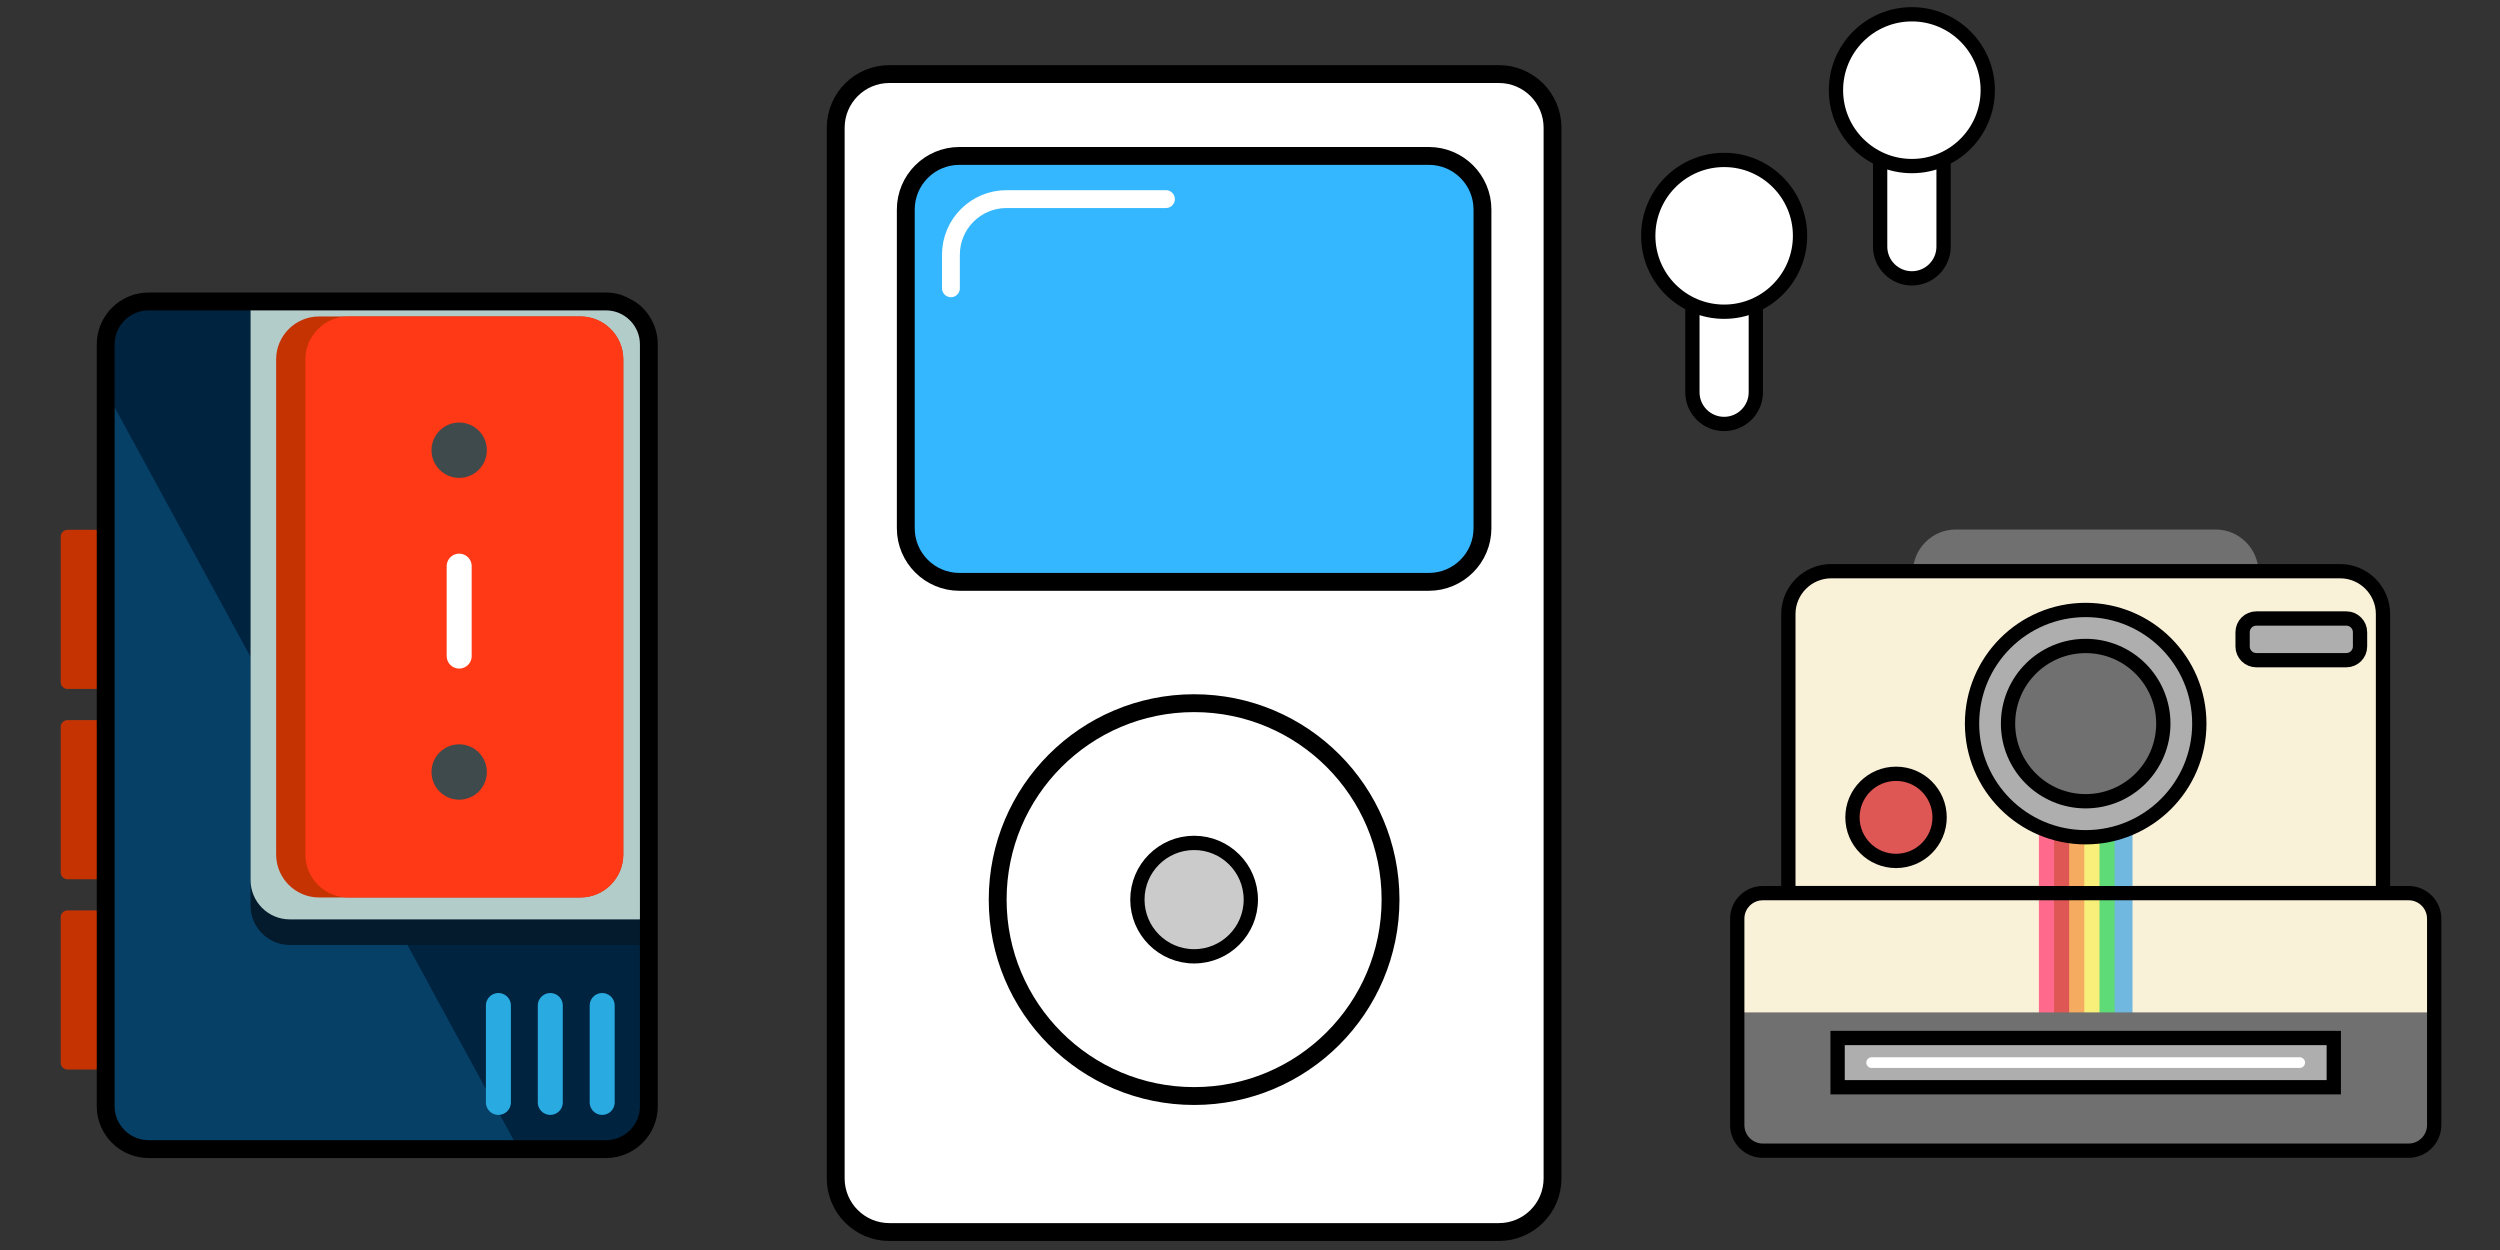 <?xml version="1.0" encoding="utf-8"?>
<!-- Generator: Adobe Illustrator 23.0.4, SVG Export Plug-In . SVG Version: 6.00 Build 0)  -->
<svg version="1.1" id="Layer_1" xmlns="http://www.w3.org/2000/svg" xmlns:xlink="http://www.w3.org/1999/xlink" x="0px" y="0px"
	 viewBox="0 0 700 350" style="enable-background:new 0 0 700 350;" xml:space="preserve">
<rect x="0" y="0" width="700" height="350" fill="#333333" stroke="none"/>
<style type="text/css">
	.st0{fill:#FFFFFF;stroke:#000000;stroke-width:5;stroke-miterlimit:10;}
	.st1{fill:#35B7FF;stroke:#000000;stroke-width:5;stroke-miterlimit:10;}
	.st2{fill:#CBCBCB;stroke:#000000;stroke-width:4;stroke-miterlimit:10;}
	.st3{fill:#FFFFFF;stroke:#000000;stroke-width:4;stroke-miterlimit:10;}
	.st4{fill:#35B7FF;stroke:#FFFFFF;stroke-width:5;stroke-linecap:round;stroke-linejoin:round;stroke-miterlimit:10;}
	.st5{fill:#C63303;}
	.st6{fill:#064066;}
	.st7{fill:#00233F;}
	.st8{fill:none;stroke:#29ABE2;stroke-width:7;stroke-linecap:round;stroke-linejoin:round;stroke-miterlimit:10;}
	.st9{fill:#031B2C;}
	.st10{fill:#B2CCCA;}
	.st11{fill:none;stroke:#000000;stroke-width:5;stroke-miterlimit:10;}
	.st12{fill:#FF3816;}
	.st13{fill:none;stroke:#FFFFFF;stroke-width:7;stroke-linecap:round;stroke-linejoin:round;stroke-miterlimit:10;}
	.st14{fill:#3F4A4C;}
	.st15{fill:#707070;}
	.st16{fill:#F9F1D8;stroke:#000000;stroke-width:4;stroke-miterlimit:10;}
	.st17{fill:#F9F1D8;}
	.st18{fill:#AEAEAE;stroke:#000000;stroke-width:4;stroke-miterlimit:10;}
	.st19{fill:#DF5754;stroke:#000000;stroke-width:4;stroke-miterlimit:10;}
	.st20{fill:#FF6A8C;stroke:#FF6A8C;stroke-width:5;stroke-miterlimit:10;}
	.st21{fill:#DF5754;stroke:#DF5754;stroke-width:5;stroke-miterlimit:10;}
	.st22{fill:#F5AC60;stroke:#F5AC60;stroke-width:5;stroke-miterlimit:10;}
	.st23{fill:#F8EF7A;stroke:#F8EF7A;stroke-width:5;stroke-miterlimit:10;}
	.st24{fill:#5EDB76;stroke:#5EDB76;stroke-width:5;stroke-miterlimit:10;}
	.st25{fill:#70B8E0;stroke:#70B8E0;stroke-width:5;stroke-miterlimit:10;}
	.st26{fill:#707070;stroke:#000000;stroke-width:4;stroke-miterlimit:10;}
	.st27{fill:none;stroke:#FFFFFF;stroke-width:3;stroke-linecap:round;stroke-linejoin:round;stroke-miterlimit:10;}
	.st28{fill:none;stroke:#000000;stroke-width:4;stroke-linecap:round;stroke-linejoin:round;stroke-miterlimit:10;}
</style>
<g>
	<path class="st0" d="M419.69,344.97H249.02c-8.29,0-15.02-6.72-15.02-15.02V35.76c0-8.29,6.72-15.02,15.02-15.02h170.67
		c8.29,0,15.02,6.72,15.02,15.02v294.2C434.71,338.25,427.98,344.97,419.69,344.97z"/>
	<path class="st1" d="M400.07,162.92H268.64c-8.29,0-15.02-6.72-15.02-15.02V58.68c0-8.29,6.72-15.02,15.02-15.02h131.43
		c8.29,0,15.02,6.72,15.02,15.02v89.23C415.09,156.2,408.36,162.92,400.07,162.92z"/>
	<circle class="st0" cx="334.35" cy="251.89" r="55"/>
	<circle class="st2" cx="334.35" cy="251.89" r="15.88"/>
	<g>
		<path class="st3" d="M473.87,84.62v25.21c0,4.91,3.98,8.88,8.88,8.88s8.88-3.98,8.88-8.88V84.62H473.87z"/>
		<circle class="st3" cx="482.76" cy="66.03" r="21.25"/>
	</g>
	<g>
		<path class="st3" d="M526.44,43.85v25.21c0,4.91,3.98,8.88,8.88,8.88c4.91,0,8.88-3.98,8.88-8.88V43.85H526.44z"/>
		<circle class="st3" cx="535.32" cy="25.25" r="21.25"/>
	</g>
	<path class="st4" d="M326.46,55.75h-44.63c-8.6,0-15.57,6.97-15.57,15.57v9.4"/>
</g>
<g>
	<path class="st5" d="M26.72,192.91h-7.81c-1.05,0-1.91-0.85-1.91-1.91v-40.74c0-1.05,0.85-1.91,1.91-1.91h7.81
		c1.05,0,1.91,0.85,1.91,1.91V191C28.62,192.05,27.77,192.91,26.72,192.91z"/>
	<path class="st5" d="M26.72,246.19h-7.81c-1.05,0-1.91-0.85-1.91-1.91v-40.74c0-1.05,0.85-1.91,1.91-1.91h7.81
		c1.05,0,1.91,0.85,1.91,1.91v40.74C28.62,245.33,27.77,246.19,26.72,246.19z"/>
	<path class="st5" d="M26.72,299.47h-7.81c-1.05,0-1.91-0.85-1.91-1.91v-40.74c0-1.05,0.85-1.91,1.91-1.91h7.81
		c1.05,0,1.91,0.85,1.91,1.91v40.74C28.62,298.61,27.77,299.47,26.72,299.47z"/>
	<path class="st6" d="M41.22,85.37h25.61L181.69,296.3v14.79c0,6.39-5.23,11.62-11.62,11.62H41.22c-6.39,0-11.62-5.23-11.62-11.62
		V97C29.59,90.61,34.82,85.37,41.22,85.37z"/>
	<path class="st7" d="M170.55,321.26h-25.61L30.08,110.34V95.55c0-6.39,5.23-11.62,11.62-11.62h128.84
		c6.39,0,11.62,5.23,11.62,11.62v214.09C182.17,316.03,176.94,321.26,170.55,321.26z"/>
	<g>
		<line class="st8" x1="139.55" y1="281.55" x2="139.55" y2="308.67"/>
		<line class="st8" x1="154.08" y1="281.55" x2="154.08" y2="308.67"/>
		<line class="st8" x1="168.61" y1="281.55" x2="168.61" y2="308.67"/>
	</g>
	<path class="st9" d="M179.89,264.59H81.16c-6.07,0-11-4.92-11-11V86.32c0-0.99,0.81-1.8,1.8-1.8h99.83c5.47,0,9.9,4.43,9.9,9.9
		v168.38C181.69,263.79,180.88,264.59,179.89,264.59z"/>
	<path class="st10" d="M179.89,257.43H81.16c-6.07,0-11-4.92-11-11V84.27c0-0.99,0.81-1.8,1.8-1.8h99.83c5.47,0,9.9,4.43,9.9,9.9
		v163.26C181.69,256.62,180.88,257.43,179.89,257.43z"/>
	<path class="st11" d="M169.69,321.75H41.59c-6.6,0-12-5.4-12-12V96.41c0-6.6,5.4-12,12-12h128.09c6.6,0,12,5.4,12,12v213.34
		C181.69,316.35,176.29,321.75,169.69,321.75z"/>
	<g>
		<path class="st5" d="M162.52,251.29h-73.2c-6.6,0-12-5.4-12-12V100.61c0-6.6,5.4-12,12-12h73.2c6.6,0,12,5.4,12,12v138.68
			C174.52,245.89,169.12,251.29,162.52,251.29z"/>
		<path class="st12" d="M162.52,251.29H97.51c-6.6,0-12-5.4-12-12V100.61c0-6.6,5.4-12,12-12h65.02c6.6,0,12,5.4,12,12v138.68
			C174.52,245.89,169.12,251.29,162.52,251.29z"/>
	</g>
	<line class="st13" x1="128.57" y1="158.52" x2="128.57" y2="183.7"/>
	<circle class="st14" cx="128.57" cy="126.06" r="7.75"/>
	<circle class="st14" cx="128.57" cy="216.16" r="7.75"/>
</g>
<path class="st15" d="M632.38,160.99h-96.77v-0.73c0-6.6,5.4-12,12-12h72.77c6.6,0,12,5.4,12,12V160.99z"/>
<path class="st16" d="M667.24,250.07h-166.5v-78.14c0-6.6,5.4-12,12-12h142.5c6.6,0,12,5.4,12,12V250.07z"/>
<path class="st17" d="M681.56,289.84H486.43v-32.76c0-3.58,2.9-6.48,6.48-6.48h182.51c3.39,0,6.14,2.75,6.14,6.14V289.84z"/>
<path class="st18" d="M656.97,184.85h-25.2c-2.12,0-3.84-1.72-3.84-3.84v-3.99c0-2.12,1.72-3.84,3.84-3.84h25.2
	c2.12,0,3.84,1.72,3.84,3.84v3.99C660.81,183.13,659.09,184.85,656.97,184.85z"/>
<circle class="st19" cx="530.89" cy="228.86" r="12.2"/>
<g>
	<line class="st20" x1="573.39" y1="224.09" x2="573.39" y2="286.66"/>
	<line class="st21" x1="577.63" y1="224.09" x2="577.63" y2="286.66"/>
	<line class="st22" x1="581.87" y1="224.09" x2="581.87" y2="286.66"/>
	<line class="st23" x1="586.11" y1="224.09" x2="586.11" y2="286.66"/>
	<line class="st24" x1="590.36" y1="224.09" x2="590.36" y2="286.66"/>
	<line class="st25" x1="594.6" y1="224.09" x2="594.6" y2="286.66"/>
</g>
<g>
	<circle class="st18" cx="583.99" cy="202.61" r="31.82"/>
	<circle class="st26" cx="583.99" cy="202.61" r="21.74"/>
</g>
<path class="st15" d="M675.12,322.72H492.87c-3.56,0-6.45-2.89-6.45-6.45v-32.79h195.14v32.8
	C681.56,319.84,678.68,322.72,675.12,322.72z"/>
<rect x="514.53" y="290.64" class="st18" width="138.93" height="13.79"/>
<line class="st27" x1="524.07" y1="297.53" x2="643.91" y2="297.53"/>
<path class="st28" d="M674.42,322.19H493.57c-3.93,0-7.14-3.21-7.14-7.14v-57.83c0-3.93,3.21-7.14,7.14-7.14h180.86
	c3.93,0,7.14,3.21,7.14,7.14v57.83C681.56,318.97,678.35,322.19,674.42,322.19z"/>
</svg>
